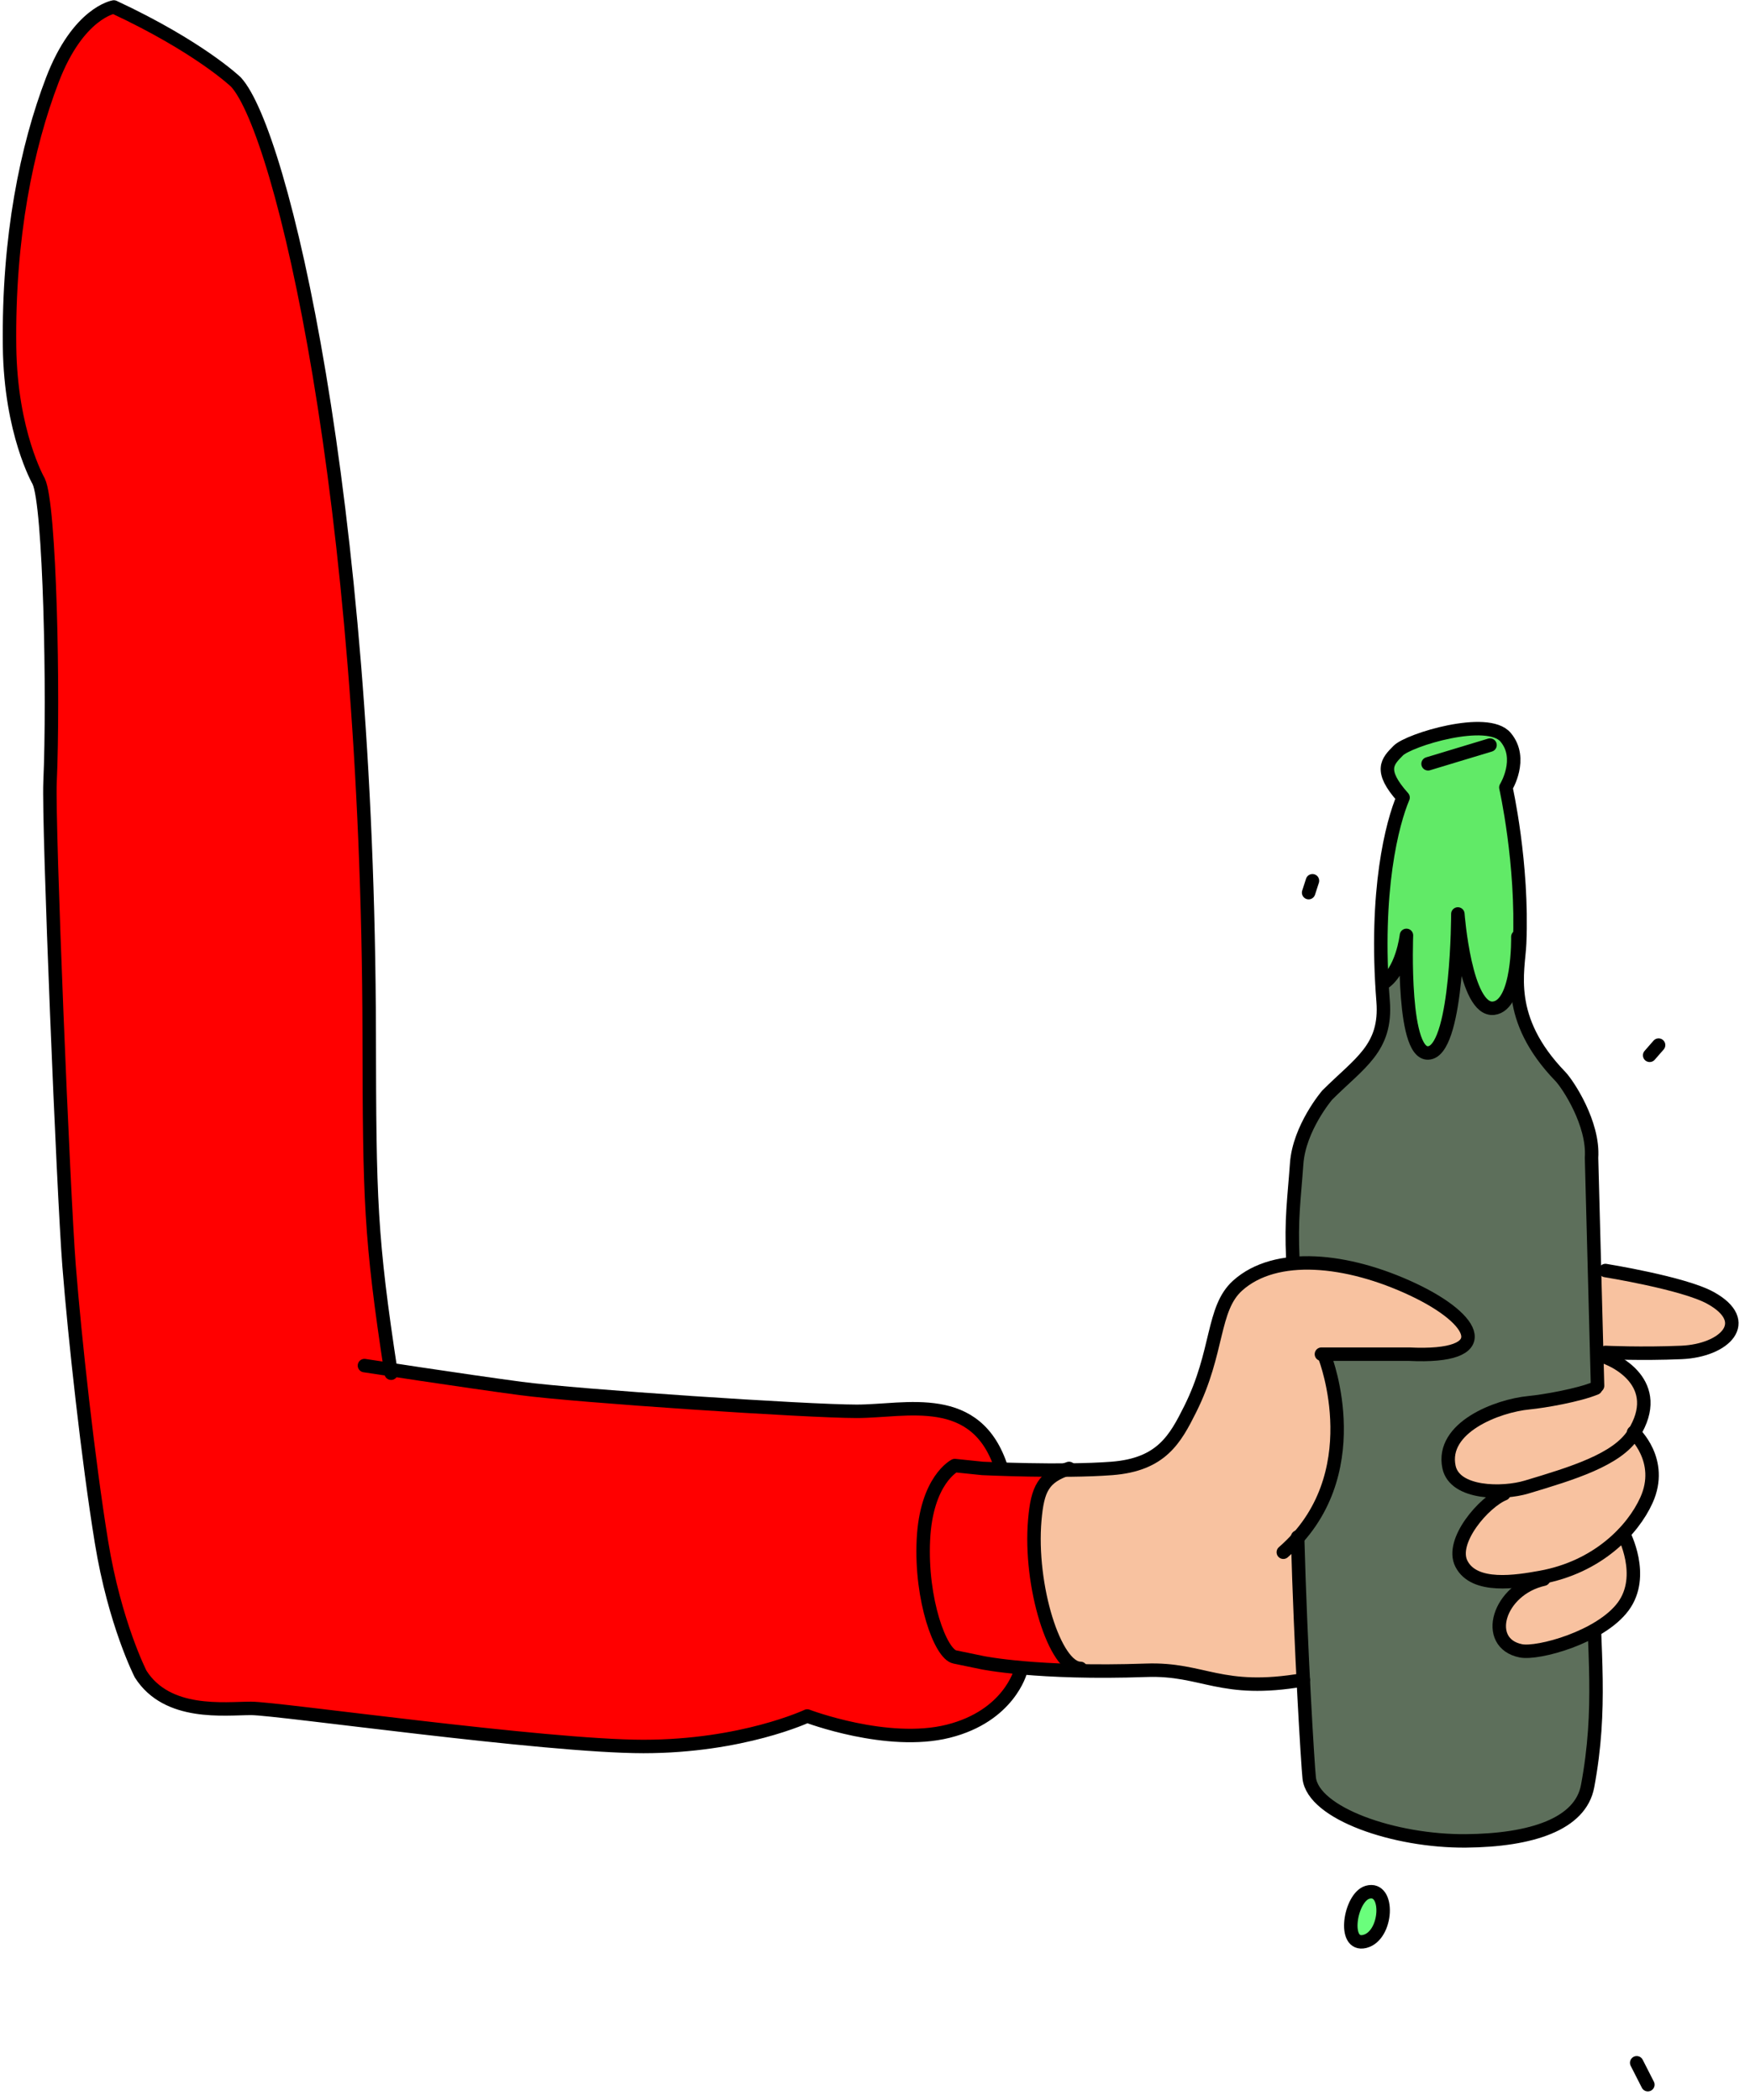 <svg width="130" height="156" viewBox="0 0 130 156" fill="none" xmlns="http://www.w3.org/2000/svg">
<path d="M119.342 94.322C119.342 94.322 123.241 95.208 124.989 95.589C126.736 95.968 128.551 96.603 128.482 97.999C128.415 99.394 127.407 99.899 125.323 100.343C123.24 100.787 119.095 100.343 119.095 100.343C119.095 100.343 112.592 100.33 113.865 95.874C114.742 92.806 119.342 94.322 119.342 94.322Z" fill="#F8C2A0"/>
<path d="M118.343 124.706L118.221 112.91L118.317 91.466L118.1 85.966C118.1 85.966 117.993 85.004 117.858 83.985C117.724 82.966 116.545 81.008 115.924 80.204C115.303 79.4 113.953 78.407 113.264 76.514C112.577 74.621 112.657 72.789 112.714 71.184C112.769 69.577 112.695 66.072 112.695 66.072L111.732 58.568C111.732 58.568 112.063 58.118 112.185 57.739C112.307 57.361 112.479 56.257 112.122 55.352C111.763 54.447 111.051 54.355 109.723 54.158C108.395 53.961 105.775 54.841 104.94 55.128C104.105 55.415 103.036 56.088 103.03 56.967C103.024 57.847 104.058 59.336 104.058 59.336C104.058 59.336 103.073 63.102 102.74 64.851C102.406 66.6 102.296 69.813 102.332 70.566C102.366 71.321 102.676 74.669 102.599 75.479C102.523 76.29 101.421 77.975 101.106 78.524C100.789 79.072 98.163 82.168 97.723 82.815C97.282 83.461 96.723 84.232 96.577 85.786C96.424 87.408 96.166 92.801 96.166 92.801L96.224 100.665L96.476 114.39L96.776 123.236C96.776 123.236 97.05 131.864 97.1 132.575C97.147 133.287 98.749 134.361 98.749 134.361C100.143 135.508 103.444 136.204 105.137 136.565C106.831 136.928 109.903 136.9 112.219 136.626C114.536 136.353 116.354 135.178 117.183 134.192C118.012 133.208 117.83 131.617 118.24 129.058C118.649 126.497 118.343 124.706 118.343 124.706Z" fill="#5D6F5B"/>
<path d="M79.489 124.08C79.489 124.08 77.366 122.384 77.366 119.271C77.366 116.158 75.386 111.065 78.922 109.226C78.922 109.226 82.177 109.367 84.015 108.802C85.855 108.236 87.693 106.114 88.401 104.699C89.108 103.284 90.24 98.475 90.806 97.201C91.372 95.928 93.777 93.806 95.757 93.665C97.738 93.523 102.83 94.655 104.245 95.362C105.66 96.069 108.808 97.625 108.808 99.323C108.808 101.02 107.853 100.383 105.2 100.596C103.148 100.761 98.445 100.738 98.445 100.738C98.445 100.738 99.577 104.274 99.436 105.831C99.294 107.387 98.87 111.914 96.04 114.461L96.465 116.158L96.748 124.788C96.748 124.788 94.485 125.213 92.504 125.213C90.523 125.213 86.986 124.08 86.986 124.08H79.489Z" fill="#F8C2A0"/>
<path d="M108.723 106.091C111.77 103.787 115.408 104.287 118.484 103.173C118.538 102.589 118.75 101.581 118.644 100.732C119.098 100.811 119.97 101.263 121.031 102.112C121.631 102.591 122.747 103.279 121.987 105.507C121.243 107.683 118.575 109.168 116.568 109.676C114.565 110.184 110.816 111.194 109.55 110.623C108.287 110.056 106.422 107.833 108.723 106.091Z" fill="#F8C2A0"/>
<path d="M28.758 101.811C28.758 101.811 27.485 88.797 27.485 86.816C27.485 84.835 27.201 66.02 27.06 63.049C26.918 60.078 26.352 48.194 25.928 45.082C25.503 41.969 23.523 25.841 23.523 25.841C23.523 25.841 20.297 10.373 17.864 6.319C17.297 5.374 12.771 2.5 8.81 0.802C7.42 0.206 5.486 2.146 3.788 6.248C2.242 9.985 1.213 15.327 1.029 18.874C0.817 22.983 0.286 26.726 1.241 30.97C1.822 33.548 2.637 34.541 2.939 36.169C3.734 40.44 3.961 41.736 3.858 47.062C3.798 50.236 3.661 59.438 3.858 68.566C4.12 80.598 5.357 94.186 5.84 101.104C6.233 106.749 8.103 120.626 9.942 124.163C11.781 127.7 17.44 126.71 19.562 126.851C21.684 126.993 35.548 128.974 38.236 129.115C40.924 129.256 48.14 130.53 51.252 129.54C54.363 128.549 60.447 127.417 60.447 127.417C60.447 127.417 65.964 129.68 68.793 128.973C71.623 128.266 74.453 127.559 75.726 124.164C75.726 124.164 75.159 112.28 74.311 108.885C73.462 105.49 70.633 104.641 68.511 104.641C66.389 104.641 59.598 104.924 56.91 104.499C54.222 104.075 42.055 103.65 42.055 103.65L33.426 102.377L28.758 101.811Z" fill="#FF0000"/>
<path d="M78.922 109.226L70.845 108.743C70.845 108.743 68.828 111.608 68.616 113.942C68.404 116.276 69.359 121.157 70.313 122.643C70.313 122.643 71.162 123.279 72.755 123.491C74.345 123.704 77.945 124.246 79.488 124.081L79.333 123.491C79.333 123.491 77.423 121.582 77.104 118.611C76.787 115.64 76.072 110.453 78.922 109.226Z" fill="#FF0000"/>
<path d="M104.373 70.194C104.373 70.194 104.586 74.367 104.868 76.418C105.152 78.47 106.637 79.106 107.415 76.843C108.193 74.58 108.335 69.557 108.335 69.557C108.335 69.557 109.325 73.094 109.749 74.014C110.173 74.933 111.022 75.216 111.518 74.368C112.013 73.519 112.932 71.397 112.932 70.124C112.932 68.85 112.295 60.22 112.295 60.22L111.732 58.568C111.732 58.568 112.649 57.533 112.295 55.906C111.942 54.279 111.022 53.854 109.254 54.066C107.486 54.279 103.737 54.774 103.242 56.613C102.746 58.451 104.091 59.017 104.091 59.017C104.091 59.017 103.1 62.837 102.888 64.252C102.676 65.667 102.534 70.335 102.534 71.113C102.534 71.892 102.676 73.023 102.676 73.023C102.676 73.023 103.878 72.67 104.373 70.194Z" fill="#61EA67"/>
<path d="M119.26 94.382C119.26 94.382 125.058 95.312 127.057 96.411C130.284 98.185 128.118 100.329 124.906 100.467C121.941 100.594 119.261 100.467 119.261 100.467" stroke="black" stroke-miterlimit="10" stroke-linecap="round" stroke-linejoin="round"/>
<path d="M29.054 102.011C27.503 91.863 27.451 89.143 27.427 76.829C27.346 36.788 20.92 9.771 17.524 6.093C17.524 6.093 14.822 3.488 8.456 0.518C8.456 0.518 5.803 0.942 3.893 5.929C1.983 10.916 0.605 17.6 0.71 25.77C0.794 32.144 2.869 35.744 2.869 35.744C3.717 37.441 4 51.73 3.717 58.096C3.579 61.218 4.707 88.653 5.131 94.03C5.556 99.406 6.546 108.459 7.537 114.543C8.527 120.626 10.45 124.363 10.45 124.363C12.431 127.475 16.675 126.909 18.656 126.909C20.637 126.909 40.443 129.738 47.798 129.738C55.155 129.738 59.965 127.475 59.965 127.475C59.965 127.475 65.907 129.738 70.434 128.607C74.962 127.475 75.81 124.15 75.81 124.15" stroke="black" stroke-miterlimit="10" stroke-linecap="round" stroke-linejoin="round"/>
<path d="M101.617 140.577C103.268 140.111 103.118 143.8 101.416 144.226C99.714 144.654 100.327 140.942 101.617 140.577Z" fill="#6AFE7C"/>
<path d="M96.04 93.523C95.899 90.552 96.134 89.114 96.323 86.448C96.513 83.783 98.587 81.356 98.587 81.356C100.992 78.95 103.021 77.874 102.746 74.382C102.098 66.124 103.437 61.114 104.227 59.248C102.407 57.214 103.075 56.565 103.869 55.761C104.665 54.961 110.507 53.176 111.846 54.769C113.186 56.359 111.864 58.497 111.864 58.497C111.864 58.497 113.141 64.124 112.888 70.076C112.8 72.136 111.739 75.645 115.911 79.964C116.467 80.539 118.402 83.461 118.229 86.004L118.675 102.943" stroke="black" stroke-miterlimit="10" stroke-linecap="round" stroke-linejoin="round"/>
<path d="M118.304 116.524C118.385 122.719 119.022 126.88 117.935 132.691C117.408 135.514 113.759 136.71 108.887 136.752C103.582 136.797 97.544 134.708 97.254 132.073C97.151 131.122 96.619 122.485 96.394 114.177" stroke="black" stroke-miterlimit="10" stroke-linecap="round" stroke-linejoin="round"/>
<path d="M122.546 78.395L123.209 77.636" stroke="black" stroke-miterlimit="10" stroke-linecap="round" stroke-linejoin="round"/>
<path d="M122.411 154.862L121.584 153.236" stroke="black" stroke-miterlimit="10" stroke-linecap="round" stroke-linejoin="round"/>
<path d="M97.212 66.309L97.497 65.428" stroke="black" stroke-miterlimit="10" stroke-linecap="round" stroke-linejoin="round"/>
<path d="M101.588 140.568C103.238 140.101 103.088 143.79 101.387 144.219C99.684 144.644 100.298 140.933 101.588 140.568Z" stroke="black" stroke-miterlimit="10" stroke-linecap="round" stroke-linejoin="round"/>
<path d="M110.687 55.349L106.085 56.74" stroke="black" stroke-miterlimit="10" stroke-linecap="round" stroke-linejoin="round"/>
<path d="M122.358 111.183C121.896 112.445 119.418 115.032 118.362 115.79C117.308 116.55 114.102 117.761 112.415 117.573C110.724 117.38 108.617 117.762 108.405 114.95C108.324 113.876 109.817 111.798 111.928 110.72C114.038 109.645 115.25 109.962 116.461 109.518C119.44 108.425 121.296 106.728 121.296 106.728C121.296 106.728 123.768 107.339 122.358 111.183Z" fill="#F8C2A0"/>
<path d="M121.425 117.123C121.425 118.452 119.526 120.164 118.892 120.735C118.257 121.305 113.72 123.27 112.454 122.383C111.192 121.495 111.192 119.784 112.031 119.085C112.877 118.388 113.513 117.374 113.513 117.374C113.513 117.374 115.622 117.502 116.783 116.548C117.945 115.6 120.053 113.953 120.053 113.953C120.053 113.953 121.425 115.348 121.425 117.123Z" fill="#F8C2A0"/>
<path d="M98.163 100.595H104.67C111.142 100.913 109.763 98.049 104.953 95.785C100.083 93.494 94.767 92.956 91.937 95.502C90.028 97.22 90.544 100.424 88.415 104.681C87.305 106.901 86.279 108.8 82.6 109.083C78.922 109.367 72.981 109.083 72.981 109.083L70.929 108.871C70.929 108.871 68.807 109.932 68.595 114.388C68.382 118.845 69.868 122.877 70.929 123.089L72.981 123.513C72.981 123.513 77.083 124.362 85.147 124.078C89.427 123.928 90.664 125.847 96.818 124.786" stroke="black" stroke-miterlimit="10" stroke-linecap="round" stroke-linejoin="round"/>
<path d="M95.332 115.309C101.84 109.65 98.445 100.878 98.445 100.878" stroke="black" stroke-miterlimit="10" stroke-linecap="round" stroke-linejoin="round"/>
<path d="M118.803 100.679C120.024 100.969 123.684 102.801 121.35 106.514C120.135 108.445 116.782 109.455 113.404 110.468C111.631 111 108.065 110.994 107.64 108.978C107.025 106.054 111.205 104.431 113.582 104.203C114.704 104.095 117.265 103.65 118.538 103.119" stroke="black" stroke-miterlimit="10" stroke-linecap="round" stroke-linejoin="round"/>
<path d="M111.718 110.973C110.261 111.557 107.697 114.484 108.565 116.17C109.52 118.027 112.661 117.501 114.453 117.178C118.676 116.417 121.297 113.677 122.305 111.449C123.647 108.484 121.351 106.408 121.351 106.408" stroke="black" stroke-miterlimit="10" stroke-linecap="round" stroke-linejoin="round"/>
<path d="M120.606 113.941C120.606 113.941 122.269 117.057 120.58 119.34C118.892 121.623 114.25 122.889 112.981 122.634C110.15 122.068 111.269 118.079 114.671 117.311" stroke="black" stroke-miterlimit="10" stroke-linecap="round" stroke-linejoin="round"/>
<path d="M27.074 101.444C27.074 101.444 34.43 102.576 38.674 103.142C42.918 103.708 59.966 104.84 63.644 104.84C67.322 104.84 72.556 103.285 74.396 109.084" stroke="black" stroke-miterlimit="10" stroke-linecap="round" stroke-linejoin="round"/>
<path d="M79.417 109.084C77.507 109.721 77.073 110.579 76.871 112.904C76.446 117.784 78.356 123.938 80.266 123.938" stroke="black" stroke-miterlimit="10" stroke-linecap="round" stroke-linejoin="round"/>
<path d="M112.755 69.591C112.755 69.591 112.862 74.684 110.952 74.896C108.843 75.131 108.298 67.894 108.298 67.894C108.298 67.894 108.298 77.549 106.283 78.186C104.11 78.872 104.479 69.485 104.479 69.485C104.479 69.485 104.161 72.244 102.676 73.093" stroke="black" stroke-miterlimit="10" stroke-linecap="round" stroke-linejoin="round"/>
</svg>
